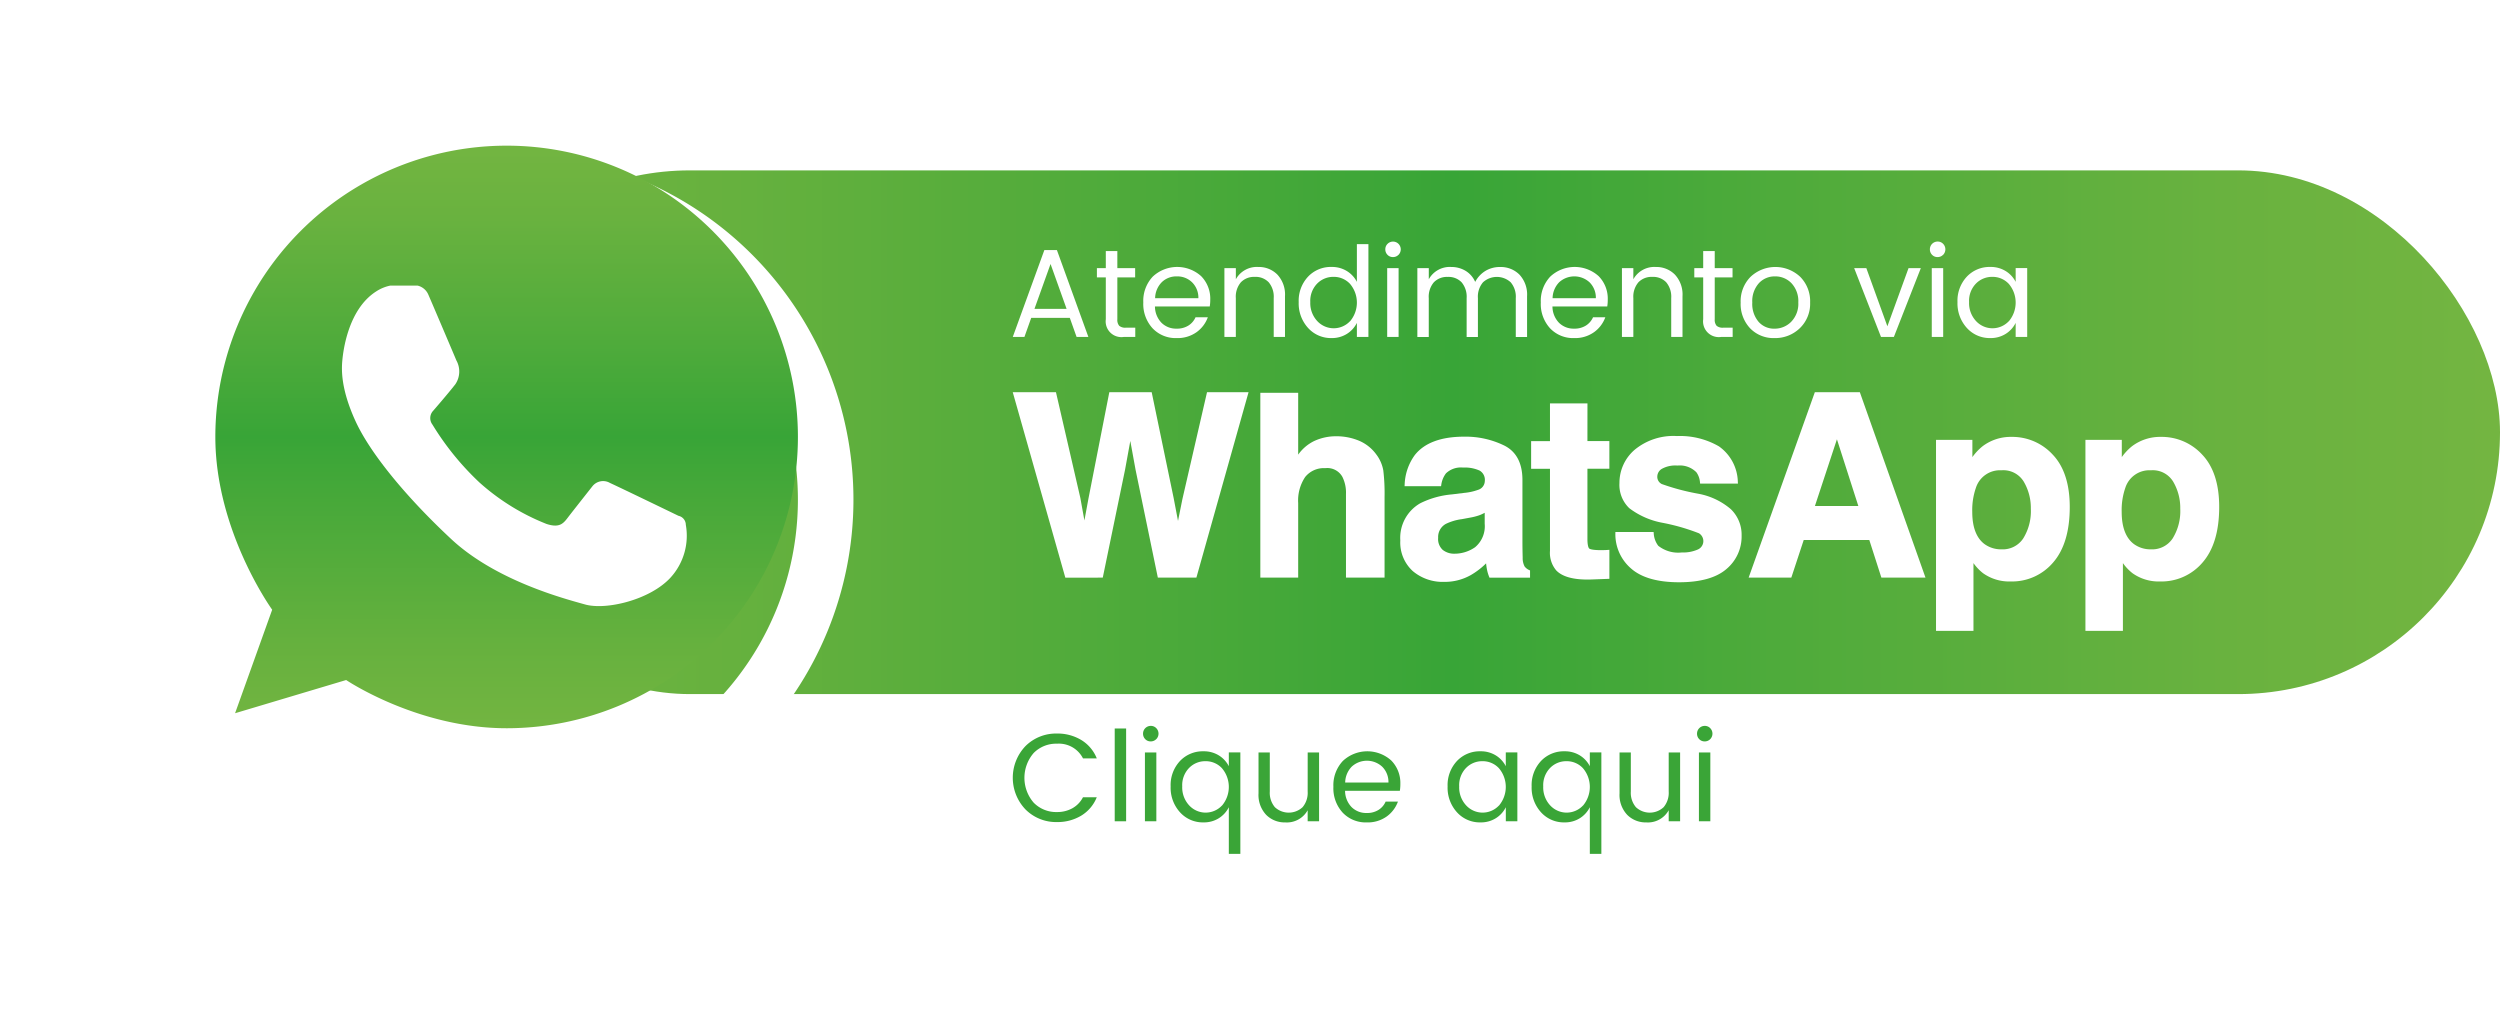 <svg xmlns="http://www.w3.org/2000/svg" xmlns:xlink="http://www.w3.org/1999/xlink" width="318.992" height="129" viewBox="0 0 318.992 129">
  <defs>
    <linearGradient id="linear-gradient" y1="0.5" x2="1" y2="0.5" gradientUnits="objectBoundingBox">
      <stop offset="0" stop-color="#73b541"/>
      <stop offset="0.143" stop-color="#66b13e"/>
      <stop offset="0.404" stop-color="#45a839"/>
      <stop offset="0.494" stop-color="#38a537"/>
      <stop offset="0.658" stop-color="#4fab3b"/>
      <stop offset="0.871" stop-color="#69b23f"/>
      <stop offset="1" stop-color="#73b541"/>
    </linearGradient>
    <filter id="Caminho_615" x="0" y="0" width="128.397" height="129" filterUnits="userSpaceOnUse">
      <feOffset dy="8" input="SourceAlpha"/>
      <feGaussianBlur stdDeviation="6.5" result="blur"/>
      <feFlood flood-opacity="0.51"/>
      <feComposite operator="in" in2="blur"/>
      <feComposite in="SourceGraphic"/>
    </filter>
    <linearGradient id="linear-gradient-2" x1="0.5" y1="1" x2="0.5" gradientUnits="objectBoundingBox">
      <stop offset="0" stop-color="#73b541"/>
      <stop offset="0.144" stop-color="#66b13e"/>
      <stop offset="0.409" stop-color="#45a839"/>
      <stop offset="0.5" stop-color="#38a537"/>
      <stop offset="0.661" stop-color="#4fab3b"/>
      <stop offset="0.873" stop-color="#69b23f"/>
      <stop offset="1" stop-color="#73b541"/>
    </linearGradient>
  </defs>
  <g id="Grupo_575" data-name="Grupo 575" transform="translate(-137.89 -364)">
    <g id="Grupo_569" data-name="Grupo 569">
      <rect id="Retângulo_1089" data-name="Retângulo 1089" width="264.365" height="66.825" rx="33.413" transform="translate(192.518 385.74)" fill="url(#linear-gradient)"/>
      <g id="Grupo_568" data-name="Grupo 568">
        <g id="Grupo_567" data-name="Grupo 567">
          <g transform="matrix(1, 0, 0, 1, 137.89, 364)" filter="url(#Caminho_615)">
            <path id="Caminho_615-2" data-name="Caminho 615" d="M202.534,375.5a44.253,44.253,0,0,1,0,88.507,44.814,44.814,0,0,1-21.321-5.473L157.39,465.5l7.313-22.783s-6.408-10.841-6.408-22.963A44.24,44.24,0,0,1,202.534,375.5ZM239.7,419.754a37.167,37.167,0,0,0-74.334,0c0,12.017,7.252,22.044,7.252,22.044l-4.734,13.208,14.173-4.237s9.107,6.152,20.476,6.152A37.165,37.165,0,0,0,239.7,419.754Z" transform="translate(-137.89 -364)" fill="#fff"/>
          </g>
          <path id="Caminho_616" data-name="Caminho 616" d="M202.534,382.587a37.167,37.167,0,1,1,0,74.334c-11.369,0-20.476-6.152-20.476-6.152l-14.173,4.237,4.734-13.208s-7.252-10.027-7.252-22.044A37.165,37.165,0,0,1,202.534,382.587Z" fill="url(#linear-gradient-2)"/>
        </g>
        <path id="Caminho_617" data-name="Caminho 617" d="M185.867,401.2a5.192,5.192,0,0,1,1.819-.758h3.486a1.982,1.982,0,0,1,1.364,1.136c.43.974,3.368,7.88,3.587,8.413a2.91,2.91,0,0,1-.126,3.031c-.915,1.181-2.829,3.385-2.829,3.385a1.362,1.362,0,0,0-.1,1.768,35.354,35.354,0,0,0,5.987,7.377,28.512,28.512,0,0,0,8.563,5.3c1.845.607,2.249-.2,2.956-1.111s2.9-3.688,2.9-3.688a1.739,1.739,0,0,1,2.248-.429c1.491.681,8.74,4.193,8.74,4.193a1.179,1.179,0,0,1,.935,1.137,7.928,7.928,0,0,1-1.97,6.769c-2.628,2.837-8.216,4.149-10.862,3.41s-11.394-3.029-17.1-8.349-10.325-10.921-12.215-15.051-1.785-6.581-1.681-7.736S182.286,403.5,185.867,401.2Z" fill="#fff"/>
      </g>
    </g>
    <g id="Grupo_572" data-name="Grupo 572">
      <g id="Grupo_570" data-name="Grupo 570">
        <path id="Caminho_618" data-name="Caminho 618" d="M288.762,427.681l-.561,2.786-.559-2.932-2.8-13.491h-5.406l-2.662,13.573-.516,2.792-.519-2.874-3.11-13.49h-5.514l6.708,23.659H278.6l2.846-13.78.668-3.66.668,3.663,2.845,13.777h4.919l6.656-23.659h-5.3Z" transform="translate(0 0)" fill="#fff"/>
        <path id="Caminho_619" data-name="Caminho 619" d="M317.011,421.991a5.248,5.248,0,0,0-2.2-1.748,7.49,7.49,0,0,0-2.955-.568,6.568,6.568,0,0,0-2.771.608,5.412,5.412,0,0,0-2.038,1.737v-7.888h-4.83v23.58h4.83V428.2a5.385,5.385,0,0,1,.887-3.32,3.054,3.054,0,0,1,2.57-1.136,2.2,2.2,0,0,1,2.189,1.123,4.533,4.533,0,0,1,.452,2.175v10.669h4.924v-10.3a24.843,24.843,0,0,0-.159-3.36A4.7,4.7,0,0,0,317.011,421.991Z" transform="translate(-3.513 -0.009)" fill="#fff"/>
        <path id="Caminho_620" data-name="Caminho 620" d="M337.918,436.9a2.284,2.284,0,0,1-.24-1.117c-.021-.767-.031-1.436-.031-1.992v-7.917c0-2.134-.773-3.61-2.3-4.385a11.222,11.222,0,0,0-5.13-1.141c-2.953,0-5.071.787-6.3,2.342a6.778,6.778,0,0,0-1.3,3.808l-.011.168h4.658l.022-.133a3.115,3.115,0,0,1,.607-1.506,2.747,2.747,0,0,1,2.175-.736,4.586,4.586,0,0,1,2.115.385,1.36,1.36,0,0,1,.664,1.326,1.205,1.205,0,0,1-.878,1.137,7,7,0,0,1-1.758.383l-1.548.191a11.238,11.238,0,0,0-4.048,1.129,5.081,5.081,0,0,0-2.552,4.745,4.932,4.932,0,0,0,1.591,3.912,5.9,5.9,0,0,0,4,1.377,6.728,6.728,0,0,0,3.393-.86,9.55,9.55,0,0,0,1.962-1.5c.027.259.059.5.1.714a5.094,5.094,0,0,0,.294,1.012l.04.1h5.175v-.924l-.092-.043A1.459,1.459,0,0,1,337.918,436.9Zm-5.086-6.838v1.4a3.49,3.49,0,0,1-1.226,2.992,4.582,4.582,0,0,1-2.636.828,2.332,2.332,0,0,1-1.486-.481,1.864,1.864,0,0,1-.591-1.547,1.9,1.9,0,0,1,.987-1.779,6.678,6.678,0,0,1,2.024-.6l1.028-.19a7.45,7.45,0,0,0,1.238-.317A5.125,5.125,0,0,0,332.831,430.06Z" transform="translate(-5.499 -0.631)" fill="#fff"/>
        <path id="Caminho_621" data-name="Caminho 621" d="M347.8,415.629h-4.783v4.814h-2.406v3.531h2.406v10.468a3.462,3.462,0,0,0,.8,2.5c.743.774,2.078,1.166,3.966,1.166q.255,0,.525-.009l2.29-.085v-3.7l-.17.012c-.146.011-.293.019-.445.023s-.3.008-.43.008c-1.185,0-1.47-.151-1.537-.217s-.22-.343-.22-1.209v-8.963h2.8v-3.531h-2.8Z" transform="translate(-7.355 -0.159)" fill="#fff"/>
        <path id="Caminho_622" data-name="Caminho 622" d="M363.162,427.625a29.159,29.159,0,0,1-4.673-1.237,1.022,1.022,0,0,1-.581-.984,1.163,1.163,0,0,1,.562-.949,3.537,3.537,0,0,1,2.01-.428,2.975,2.975,0,0,1,2.416.858,2.533,2.533,0,0,1,.459,1.3l.015.14H368.2l-.016-.173a5.7,5.7,0,0,0-2.414-4.577,9.929,9.929,0,0,0-5.361-1.315,7.754,7.754,0,0,0-5.4,1.759,5.556,5.556,0,0,0-1.931,4.226,4.113,4.113,0,0,0,1.255,3.221,9.984,9.984,0,0,0,4.215,1.858,26.24,26.24,0,0,1,4.674,1.343,1.168,1.168,0,0,1-.14,2.068,4.649,4.649,0,0,1-2.053.379,4.093,4.093,0,0,1-3-.853,2.877,2.877,0,0,1-.579-1.621l-.016-.139h-4.876v.158a5.761,5.761,0,0,0,2,4.5c1.319,1.166,3.38,1.758,6.127,1.758,2.692,0,4.715-.559,6.012-1.661a5.413,5.413,0,0,0,1.968-4.309,4.524,4.524,0,0,0-1.38-3.361A8.823,8.823,0,0,0,363.162,427.625Z" transform="translate(-8.551 -0.622)" fill="#fff"/>
        <path id="Caminho_623" data-name="Caminho 623" d="M385.643,414.045H379.9L371.455,437.7H376.9l1.583-4.8h8.366l1.541,4.8h5.628L385.68,414.15Zm-.192,14.521H379.91l2.809-8.514Z" transform="translate(-10.443)" fill="#fff"/>
        <path id="Caminho_624" data-name="Caminho 624" d="M407.667,420.38a5.949,5.949,0,0,0-3.7,1.19,6.964,6.964,0,0,0-1.306,1.389v-2.2h-4.64v24.371H402.8v-8.647a6.21,6.21,0,0,0,1.213,1.283,5.751,5.751,0,0,0,3.538,1.061,6.881,6.881,0,0,0,5.435-2.446c1.394-1.616,2.1-3.989,2.1-7.055,0-2.91-.725-5.153-2.155-6.665A7.008,7.008,0,0,0,407.667,420.38Zm2.453,9.168a6.621,6.621,0,0,1-.972,3.79,3.127,3.127,0,0,1-2.774,1.389,3.571,3.571,0,0,1-2.177-.68c-1.029-.778-1.551-2.158-1.551-4.1a8.647,8.647,0,0,1,.468-3.078,3.224,3.224,0,0,1,3.261-2.227,3.039,3.039,0,0,1,2.847,1.459A6.611,6.611,0,0,1,410.12,429.548Z" transform="translate(-13.102 -0.634)" fill="#fff"/>
        <path id="Caminho_625" data-name="Caminho 625" d="M434.123,422.662a7.008,7.008,0,0,0-5.271-2.282,5.949,5.949,0,0,0-3.7,1.19,6.964,6.964,0,0,0-1.306,1.389v-2.2h-4.64v24.371h4.782v-8.647a6.21,6.21,0,0,0,1.213,1.283,5.751,5.751,0,0,0,3.538,1.061,6.881,6.881,0,0,0,5.435-2.446c1.394-1.616,2.1-3.989,2.1-7.055C436.278,426.417,435.553,424.174,434.123,422.662Zm-2.817,6.886a6.621,6.621,0,0,1-.973,3.79,3.128,3.128,0,0,1-2.774,1.389,3.566,3.566,0,0,1-2.176-.68c-1.03-.778-1.551-2.158-1.551-4.1a8.648,8.648,0,0,1,.468-3.078,3.224,3.224,0,0,1,3.261-2.227,3.039,3.039,0,0,1,2.847,1.459A6.612,6.612,0,0,1,431.306,429.548Z" transform="translate(-15.222 -0.634)" fill="#fff"/>
      </g>
      <g id="Grupo_571" data-name="Grupo 571">
        <path id="Caminho_626" data-name="Caminho 626" d="M275.26,406.994l-.865-2.432h-4.927l-.865,2.432h-1.487l4.031-11.088h1.6l4.016,11.088Zm-5.376-3.584h4.1l-2.047-5.728Z" fill="#fff"/>
        <path id="Caminho_627" data-name="Caminho 627" d="M281.547,405.81h1.2v1.184h-1.472a2.008,2.008,0,0,1-2.288-2.256v-5.344h-1.136V398.21h1.136v-2.176h1.472v2.176h2.272v1.184h-2.272v5.344a1.157,1.157,0,0,0,.24.832A1.185,1.185,0,0,0,281.547,405.81Z" fill="#fff"/>
        <path id="Caminho_628" data-name="Caminho 628" d="M288.027,407.138a4.042,4.042,0,0,1-3.071-1.248,4.59,4.59,0,0,1-1.185-3.3,4.525,4.525,0,0,1,1.2-3.288,4.561,4.561,0,0,1,6.183-.064,4.091,4.091,0,0,1,1.161,3,5.421,5.421,0,0,1-.065.864h-6.992a3.022,3.022,0,0,0,.824,2.072,2.632,2.632,0,0,0,1.944.76,2.721,2.721,0,0,0,1.513-.4,2.382,2.382,0,0,0,.9-1.056h1.568a4.028,4.028,0,0,1-1.431,1.9A4.173,4.173,0,0,1,288.027,407.138ZM290,400.026a2.688,2.688,0,0,0-1.945-.76,2.66,2.66,0,0,0-1.928.744,2.981,2.981,0,0,0-.848,2.04h5.52A2.742,2.742,0,0,0,290,400.026Z" fill="#fff"/>
        <path id="Caminho_629" data-name="Caminho 629" d="M295.58,398.21v1.424a3.052,3.052,0,0,1,2.863-1.568,3.316,3.316,0,0,1,2.432.968,3.717,3.717,0,0,1,.976,2.76v5.2h-1.439v-4.96a2.859,2.859,0,0,0-.641-2.016A2.3,2.3,0,0,0,298,399.33a2.326,2.326,0,0,0-1.776.688,2.837,2.837,0,0,0-.647,2.016v4.96h-1.457V398.21Z" fill="#fff"/>
        <path id="Caminho_630" data-name="Caminho 630" d="M304.8,405.85a4.646,4.646,0,0,1-1.2-3.3,4.492,4.492,0,0,1,1.193-3.248,3.983,3.983,0,0,1,3-1.24,3.609,3.609,0,0,1,1.96.528,3.468,3.468,0,0,1,1.271,1.376v-4.816h1.472v11.84h-1.472V405.2a3.491,3.491,0,0,1-1.271,1.4,3.571,3.571,0,0,1-1.96.536A3.92,3.92,0,0,1,304.8,405.85Zm5.352-.856a3.695,3.695,0,0,0,0-4.768,2.819,2.819,0,0,0-2.1-.9,2.868,2.868,0,0,0-2.1.864,3.156,3.156,0,0,0-.873,2.352,3.365,3.365,0,0,0,.88,2.416,2.856,2.856,0,0,0,4.184.032Z" fill="#fff"/>
        <path id="Caminho_631" data-name="Caminho 631" d="M316.331,396.514a.959.959,0,0,1-.7.288.93.93,0,0,1-.7-.288.975.975,0,0,1-.28-.7.958.958,0,0,1,.288-.7.985.985,0,0,1,1.392,0,1,1,0,0,1,0,1.408Zm-1.44,10.48V398.21h1.456v8.784Z" fill="#fff"/>
        <path id="Caminho_632" data-name="Caminho 632" d="M320.2,398.21v1.424a3.052,3.052,0,0,1,2.863-1.568,3.486,3.486,0,0,1,1.824.488,3.06,3.06,0,0,1,1.232,1.416,3.6,3.6,0,0,1,1.3-1.4,3.532,3.532,0,0,1,1.88-.5,3.355,3.355,0,0,1,2.464.968,3.721,3.721,0,0,1,.977,2.76v5.2h-1.441v-4.96a2.841,2.841,0,0,0-.647-2.016,2.617,2.617,0,0,0-3.537,0,2.837,2.837,0,0,0-.648,2.016v4.96h-1.439v-4.96a2.859,2.859,0,0,0-.641-2.016,2.3,2.3,0,0,0-1.768-.688,2.326,2.326,0,0,0-1.776.688,2.837,2.837,0,0,0-.647,2.016v4.96h-1.456V398.21Z" fill="#fff"/>
        <path id="Caminho_633" data-name="Caminho 633" d="M338.747,407.138a4.046,4.046,0,0,1-3.073-1.248,4.593,4.593,0,0,1-1.183-3.3,4.529,4.529,0,0,1,1.2-3.288,4.561,4.561,0,0,1,6.183-.064,4.091,4.091,0,0,1,1.161,3,5.421,5.421,0,0,1-.065.864h-6.991a3.017,3.017,0,0,0,.823,2.072,2.633,2.633,0,0,0,1.945.76,2.712,2.712,0,0,0,1.511-.4,2.386,2.386,0,0,0,.9-1.056h1.568a4.025,4.025,0,0,1-1.433,1.9A4.163,4.163,0,0,1,338.747,407.138Zm1.967-7.112a2.868,2.868,0,0,0-3.872-.016,2.98,2.98,0,0,0-.847,2.04h5.52A2.743,2.743,0,0,0,340.714,400.026Z" fill="#fff"/>
        <path id="Caminho_634" data-name="Caminho 634" d="M346.3,398.21v1.424a3.055,3.055,0,0,1,2.864-1.568,3.318,3.318,0,0,1,2.432.968,3.717,3.717,0,0,1,.976,2.76v5.2h-1.44v-4.96a2.863,2.863,0,0,0-.64-2.016,2.3,2.3,0,0,0-1.768-.688,2.324,2.324,0,0,0-1.776.688,2.837,2.837,0,0,0-.648,2.016v4.96h-1.456V398.21Z" fill="#fff"/>
        <path id="Caminho_635" data-name="Caminho 635" d="M357.771,405.81h1.2v1.184H357.5a2.008,2.008,0,0,1-2.288-2.256v-5.344h-1.135V398.21h1.135v-2.176h1.473v2.176h2.272v1.184h-2.272v5.344a1.157,1.157,0,0,0,.24.832A1.184,1.184,0,0,0,357.771,405.81Z" fill="#fff"/>
        <path id="Caminho_636" data-name="Caminho 636" d="M361.2,405.89a4.513,4.513,0,0,1-1.208-3.28,4.431,4.431,0,0,1,1.263-3.288,4.623,4.623,0,0,1,6.336,0,4.422,4.422,0,0,1,1.265,3.28,4.323,4.323,0,0,1-1.32,3.28,4.5,4.5,0,0,1-3.224,1.256A4.139,4.139,0,0,1,361.2,405.89Zm3.112.048a2.948,2.948,0,0,0,2.136-.888,3.287,3.287,0,0,0,.9-2.456,3.346,3.346,0,0,0-.864-2.448,2.841,2.841,0,0,0-2.105-.88,2.735,2.735,0,0,0-2.071.88,3.433,3.433,0,0,0-.832,2.456,3.514,3.514,0,0,0,.8,2.456A2.623,2.623,0,0,0,364.315,405.938Z" fill="#fff"/>
        <path id="Caminho_637" data-name="Caminho 637" d="M374.475,398.21h1.552l2.687,7.424,2.7-7.424h1.569l-3.441,8.784H377.9Z" fill="#fff"/>
        <path id="Caminho_638" data-name="Caminho 638" d="M385.818,396.514a.958.958,0,0,1-.7.288.931.931,0,0,1-.7-.288.975.975,0,0,1-.28-.7.983.983,0,0,1,.985-.992.948.948,0,0,1,.7.288,1,1,0,0,1,0,1.408Zm-1.44,10.48V398.21h1.456v8.784Z" fill="#fff"/>
        <path id="Caminho_639" data-name="Caminho 639" d="M388.859,405.85a4.642,4.642,0,0,1-1.2-3.3,4.491,4.491,0,0,1,1.192-3.248,3.983,3.983,0,0,1,3-1.24,3.609,3.609,0,0,1,1.96.528,3.461,3.461,0,0,1,1.271,1.376v-1.76h1.472v8.784h-1.472V405.2a3.484,3.484,0,0,1-1.271,1.4,3.571,3.571,0,0,1-1.96.536A3.919,3.919,0,0,1,388.859,405.85Zm5.351-.856a3.695,3.695,0,0,0,0-4.768,2.819,2.819,0,0,0-2.1-.9,2.869,2.869,0,0,0-2.1.864,3.159,3.159,0,0,0-.872,2.352,3.365,3.365,0,0,0,.88,2.416,2.854,2.854,0,0,0,4.183.032Z" fill="#fff"/>
      </g>
    </g>
    <g id="Grupo_574" data-name="Grupo 574">
      <g id="Grupo_573" data-name="Grupo 573">
        <path id="Caminho_640" data-name="Caminho 640" d="M268.748,467.289a5.846,5.846,0,0,1,0-8.1,5.53,5.53,0,0,1,4.016-1.592,5.847,5.847,0,0,1,3.08.817,4.833,4.833,0,0,1,1.991,2.351h-1.759a3.454,3.454,0,0,0-3.312-1.872,4.014,4.014,0,0,0-2.984,1.192,4.843,4.843,0,0,0,0,6.329,4,4,0,0,0,2.984,1.2,3.928,3.928,0,0,0,1.968-.489,3.363,3.363,0,0,0,1.344-1.4h1.759a4.829,4.829,0,0,1-1.991,2.353,5.846,5.846,0,0,1-3.08.815A5.513,5.513,0,0,1,268.748,467.289Z" fill="#3aa537"/>
        <path id="Caminho_641" data-name="Caminho 641" d="M280.124,468.793V456.954h1.456v11.839Z" fill="#3aa537"/>
        <path id="Caminho_642" data-name="Caminho 642" d="M285.419,458.313a.958.958,0,0,1-.7.288.931.931,0,0,1-.7-.288.973.973,0,0,1-.28-.7.983.983,0,0,1,.985-.992.944.944,0,0,1,.7.288,1,1,0,0,1,0,1.407Zm-1.44,10.48v-8.784h1.457v8.784Z" fill="#3aa537"/>
        <path id="Caminho_643" data-name="Caminho 643" d="M288.46,467.65a4.648,4.648,0,0,1-1.2-3.3,4.491,4.491,0,0,1,1.192-3.248,3.986,3.986,0,0,1,3-1.239,3.606,3.606,0,0,1,1.96.527,3.484,3.484,0,0,1,1.272,1.376v-1.76h1.471v12.945h-1.471V467a3.5,3.5,0,0,1-1.272,1.4,3.568,3.568,0,0,1-1.96.535A3.922,3.922,0,0,1,288.46,467.65Zm5.351-.857a3.69,3.69,0,0,0,0-4.767,2.816,2.816,0,0,0-2.1-.9,2.866,2.866,0,0,0-2.1.865,3.157,3.157,0,0,0-.872,2.351,3.365,3.365,0,0,0,.88,2.416,2.852,2.852,0,0,0,4.183.032Z" fill="#3aa537"/>
        <path id="Caminho_644" data-name="Caminho 644" d="M304.747,460.009H306.2v8.784h-1.456v-1.408a3.038,3.038,0,0,1-2.863,1.552,3.315,3.315,0,0,1-2.433-.968,3.694,3.694,0,0,1-.975-2.744v-5.216h1.439v4.977a2.847,2.847,0,0,0,.648,2.008,2.595,2.595,0,0,0,3.537,0,2.847,2.847,0,0,0,.647-2.008Z" fill="#3aa537"/>
        <path id="Caminho_645" data-name="Caminho 645" d="M312.283,468.937a4.046,4.046,0,0,1-3.072-1.247,4.594,4.594,0,0,1-1.184-3.3,4.533,4.533,0,0,1,1.2-3.288,4.565,4.565,0,0,1,6.184-.064,4.094,4.094,0,0,1,1.16,3,5.447,5.447,0,0,1-.064.865h-6.991a3.017,3.017,0,0,0,.823,2.071,2.633,2.633,0,0,0,1.944.761,2.713,2.713,0,0,0,1.512-.4,2.37,2.37,0,0,0,.9-1.055h1.569a4.034,4.034,0,0,1-1.433,1.9A4.166,4.166,0,0,1,312.283,468.937Zm1.968-7.111a2.87,2.87,0,0,0-3.872-.017,2.983,2.983,0,0,0-.848,2.04h5.521A2.743,2.743,0,0,0,314.251,461.826Z" fill="#3aa537"/>
        <path id="Caminho_646" data-name="Caminho 646" d="M323.8,467.65a4.648,4.648,0,0,1-1.2-3.3,4.492,4.492,0,0,1,1.193-3.248,3.986,3.986,0,0,1,3-1.239,3.608,3.608,0,0,1,1.96.527,3.481,3.481,0,0,1,1.271,1.376v-1.76H331.5v8.784h-1.472V467a3.494,3.494,0,0,1-1.271,1.4,3.571,3.571,0,0,1-1.96.535A3.92,3.92,0,0,1,323.8,467.65Zm5.351-.857a3.693,3.693,0,0,0,0-4.767,2.816,2.816,0,0,0-2.1-.9,2.866,2.866,0,0,0-2.1.865,3.157,3.157,0,0,0-.872,2.351,3.365,3.365,0,0,0,.88,2.416,2.852,2.852,0,0,0,4.183.032Z" fill="#3aa537"/>
        <path id="Caminho_647" data-name="Caminho 647" d="M334.523,467.65a4.652,4.652,0,0,1-1.2-3.3,4.492,4.492,0,0,1,1.193-3.248,3.986,3.986,0,0,1,3-1.239,3.608,3.608,0,0,1,1.96.527,3.481,3.481,0,0,1,1.271,1.376v-1.76h1.472v12.945h-1.472V467a3.494,3.494,0,0,1-1.271,1.4,3.571,3.571,0,0,1-1.96.535A3.922,3.922,0,0,1,334.523,467.65Zm5.352-.857a3.693,3.693,0,0,0,0-4.767,2.817,2.817,0,0,0-2.1-.9,2.866,2.866,0,0,0-2.1.865,3.157,3.157,0,0,0-.873,2.351,3.365,3.365,0,0,0,.88,2.416,2.853,2.853,0,0,0,4.184.032Z" fill="#3aa537"/>
        <path id="Caminho_648" data-name="Caminho 648" d="M350.811,460.009h1.456v8.784h-1.456v-1.408a3.039,3.039,0,0,1-2.864,1.552,3.312,3.312,0,0,1-2.432-.968,3.69,3.69,0,0,1-.976-2.744v-5.216h1.439v4.977a2.843,2.843,0,0,0,.649,2.008,2.593,2.593,0,0,0,3.536,0,2.842,2.842,0,0,0,.648-2.008Z" fill="#3aa537"/>
        <path id="Caminho_649" data-name="Caminho 649" d="M356.106,458.313a.955.955,0,0,1-.7.288.93.93,0,0,1-.7-.288.969.969,0,0,1-.28-.7.983.983,0,0,1,.984-.992.941.941,0,0,1,.695.288,1,1,0,0,1,0,1.407Zm-1.439,10.48v-8.784h1.456v8.784Z" fill="#3aa537"/>
      </g>
    </g>
  </g>
</svg>
